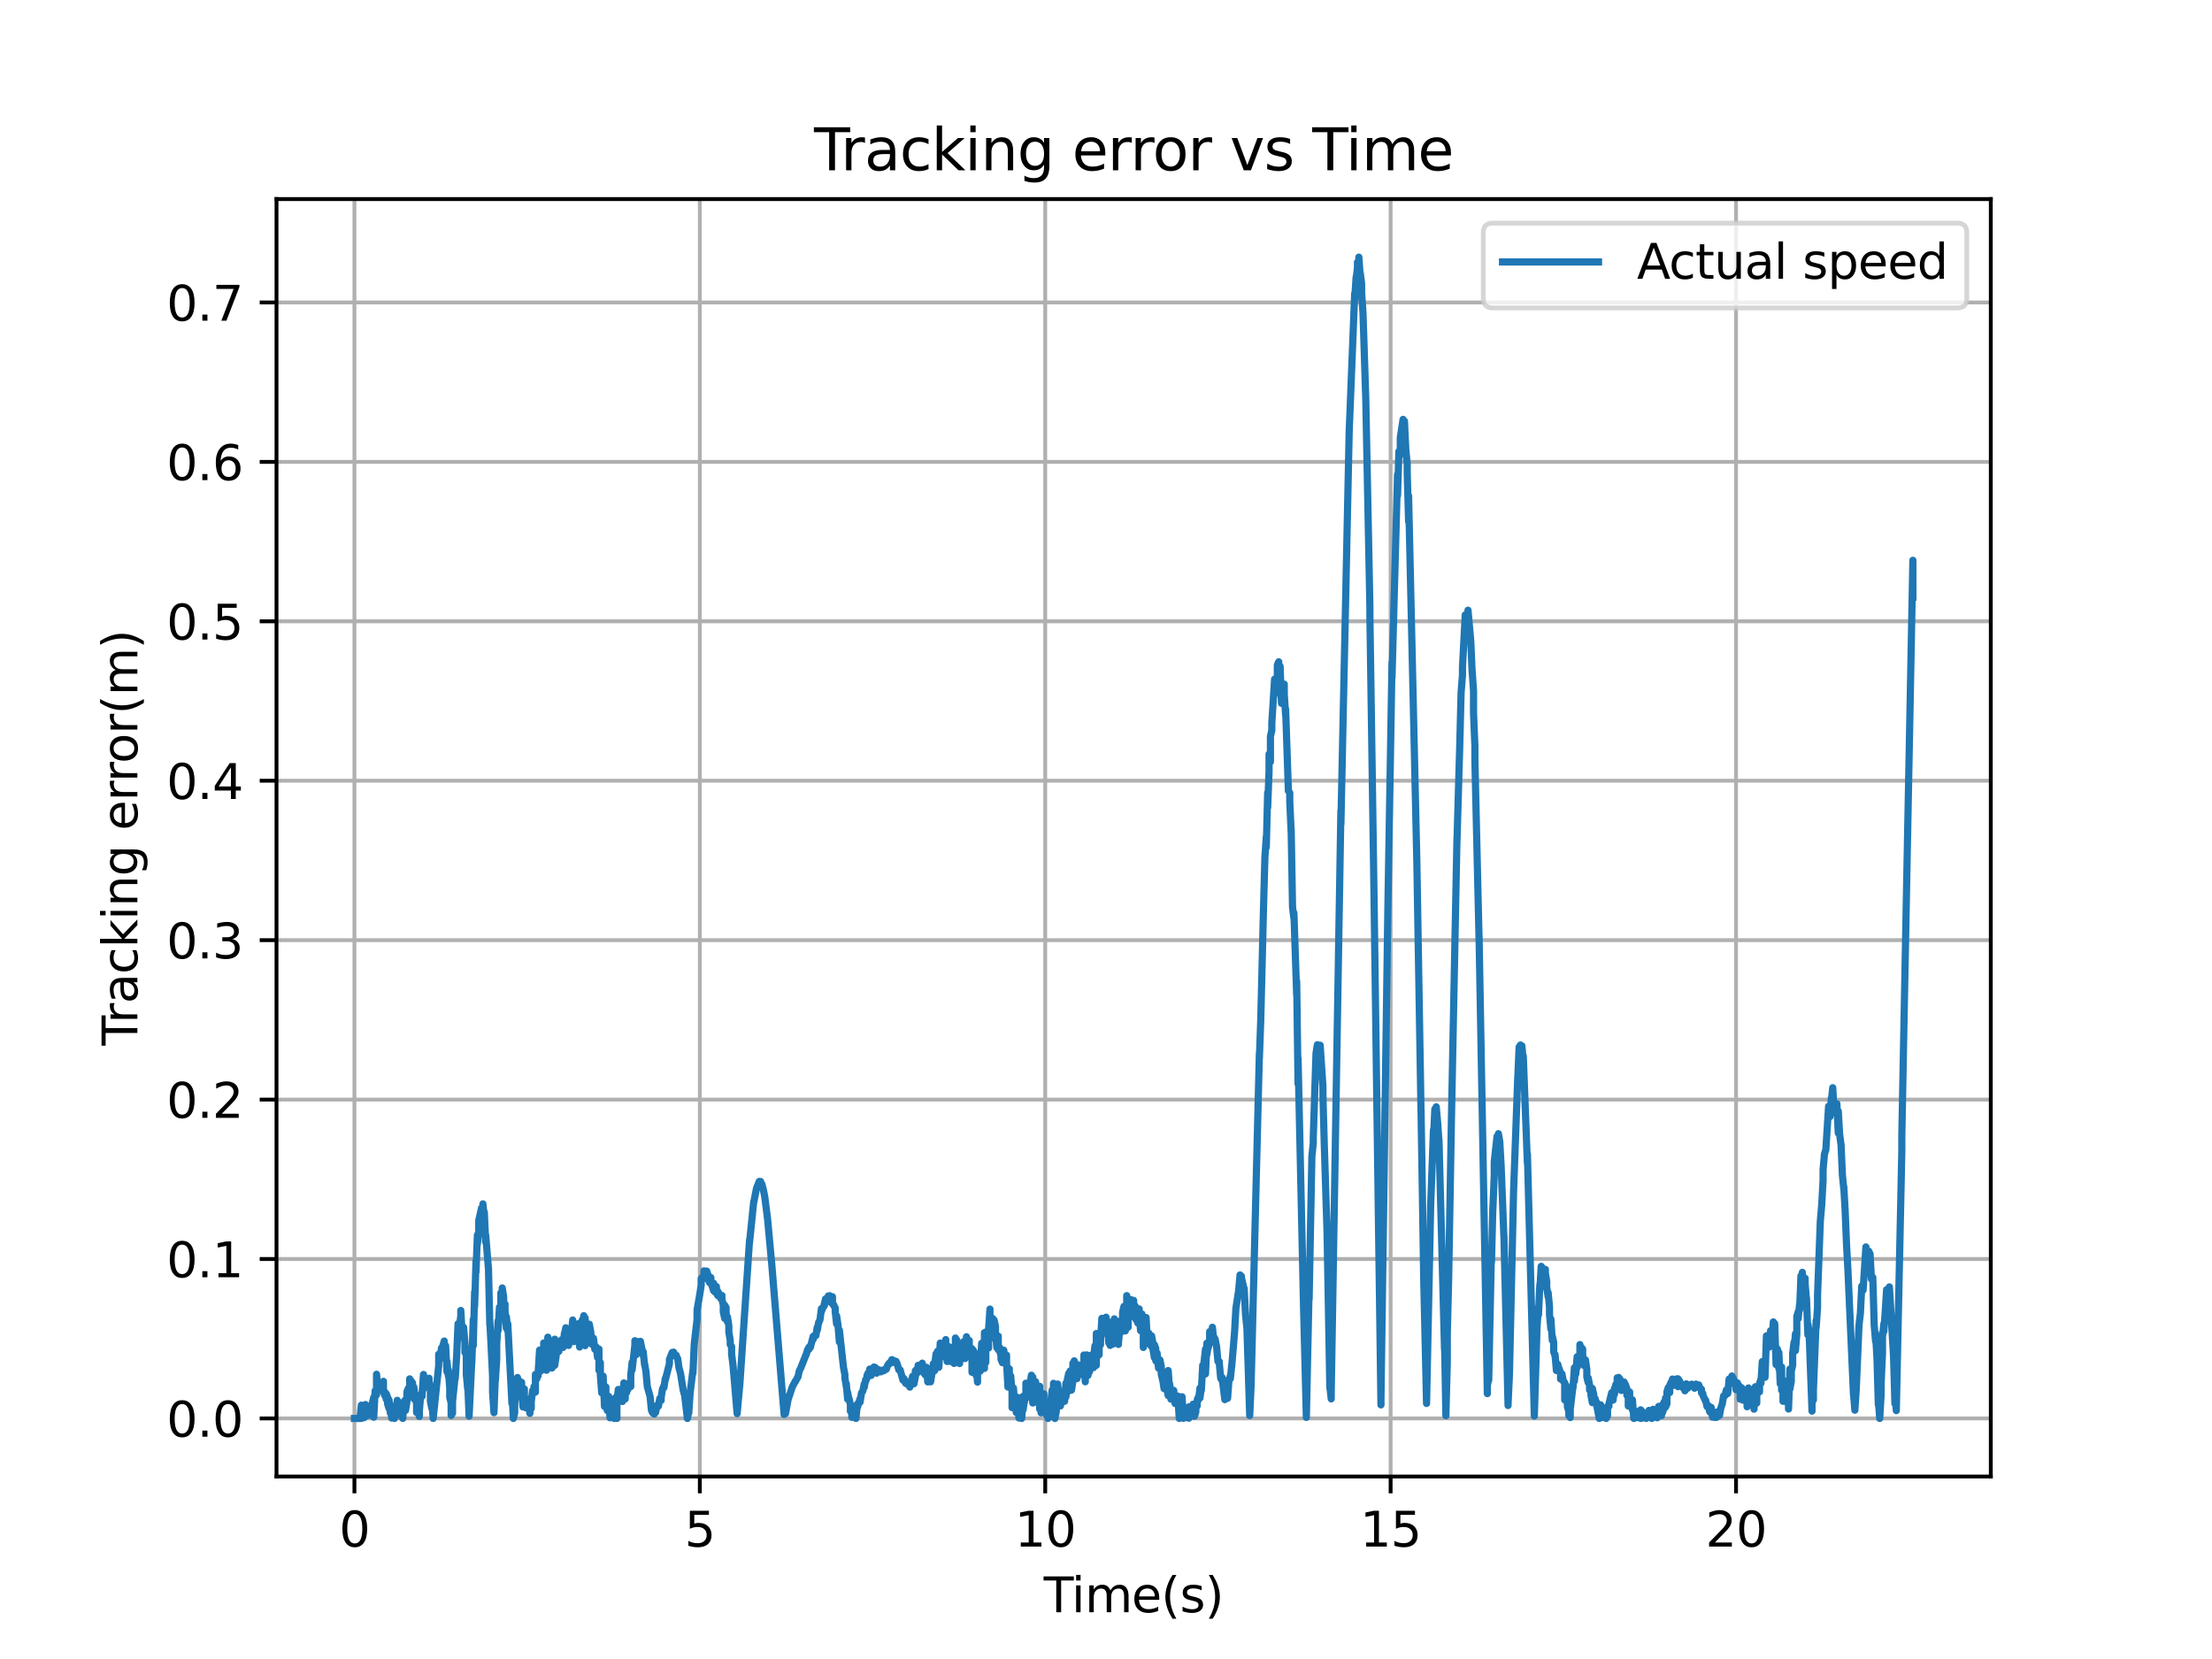 <?xml version="1.0" encoding="utf-8" standalone="no"?>
<!DOCTYPE svg PUBLIC "-//W3C//DTD SVG 1.1//EN"
  "http://www.w3.org/Graphics/SVG/1.1/DTD/svg11.dtd">
<svg xmlns:xlink="http://www.w3.org/1999/xlink" width="460.8pt" height="345.6pt" viewBox="0 0 460.8 345.6" xmlns="http://www.w3.org/2000/svg" version="1.1">
 <defs>
  <style type="text/css">*{stroke-linejoin: round; stroke-linecap: butt}</style>
 </defs>
 <g id="figure_1">
  <g id="patch_1">
   <path d="M 0 345.6 
L 460.8 345.6 
L 460.8 0 
L 0 0 
z
" style="fill: #ffffff"/>
  </g>
  <g id="axes_1">
   <g id="patch_2">
    <path d="M 57.6 307.584 
L 414.72 307.584 
L 414.72 41.472 
L 57.6 41.472 
z
" style="fill: #ffffff"/>
   </g>
   <g id="matplotlib.axis_1">
    <g id="xtick_1">
     <g id="line2d_1">
      <path d="M 73.833 307.584 
L 73.833 41.472 
" clip-path="url(#p593d4873aa)" style="fill: none; stroke: #b0b0b0; stroke-width: 0.8; stroke-linecap: square"/>
     </g>
     <g id="line2d_2">
      <defs>
       <path id="me4025040ef" d="M 0 0 
L 0 3.5 
" style="stroke: #000000; stroke-width: 0.8"/>
      </defs>
      <g>
       <use xlink:href="#me4025040ef" x="73.833" y="307.584" style="stroke: #000000; stroke-width: 0.8"/>
      </g>
     </g>
     <g id="text_1">
      <!-- 0 -->
      <g transform="translate(70.651 322.182) scale(0.1 -0.1)">
       <defs>
        <path id="DejaVuSans-30" d="M 2034 4250 
Q 1547 4250 1301 3770 
Q 1056 3291 1056 2328 
Q 1056 1369 1301 889 
Q 1547 409 2034 409 
Q 2525 409 2770 889 
Q 3016 1369 3016 2328 
Q 3016 3291 2770 3770 
Q 2525 4250 2034 4250 
z
M 2034 4750 
Q 2819 4750 3233 4129 
Q 3647 3509 3647 2328 
Q 3647 1150 3233 529 
Q 2819 -91 2034 -91 
Q 1250 -91 836 529 
Q 422 1150 422 2328 
Q 422 3509 836 4129 
Q 1250 4750 2034 4750 
z
" transform="scale(0.016)"/>
       </defs>
       <use xlink:href="#DejaVuSans-30"/>
      </g>
     </g>
    </g>
    <g id="xtick_2">
     <g id="line2d_3">
      <path d="M 145.786 307.584 
L 145.786 41.472 
" clip-path="url(#p593d4873aa)" style="fill: none; stroke: #b0b0b0; stroke-width: 0.8; stroke-linecap: square"/>
     </g>
     <g id="line2d_4">
      <g>
       <use xlink:href="#me4025040ef" x="145.786" y="307.584" style="stroke: #000000; stroke-width: 0.8"/>
      </g>
     </g>
     <g id="text_2">
      <!-- 5 -->
      <g transform="translate(142.605 322.182) scale(0.1 -0.1)">
       <defs>
        <path id="DejaVuSans-35" d="M 691 4666 
L 3169 4666 
L 3169 4134 
L 1269 4134 
L 1269 2991 
Q 1406 3038 1543 3061 
Q 1681 3084 1819 3084 
Q 2600 3084 3056 2656 
Q 3513 2228 3513 1497 
Q 3513 744 3044 326 
Q 2575 -91 1722 -91 
Q 1428 -91 1123 -41 
Q 819 9 494 109 
L 494 744 
Q 775 591 1075 516 
Q 1375 441 1709 441 
Q 2250 441 2565 725 
Q 2881 1009 2881 1497 
Q 2881 1984 2565 2268 
Q 2250 2553 1709 2553 
Q 1456 2553 1204 2497 
Q 953 2441 691 2322 
L 691 4666 
z
" transform="scale(0.016)"/>
       </defs>
       <use xlink:href="#DejaVuSans-35"/>
      </g>
     </g>
    </g>
    <g id="xtick_3">
     <g id="line2d_5">
      <path d="M 217.74 307.584 
L 217.74 41.472 
" clip-path="url(#p593d4873aa)" style="fill: none; stroke: #b0b0b0; stroke-width: 0.8; stroke-linecap: square"/>
     </g>
     <g id="line2d_6">
      <g>
       <use xlink:href="#me4025040ef" x="217.74" y="307.584" style="stroke: #000000; stroke-width: 0.8"/>
      </g>
     </g>
     <g id="text_3">
      <!-- 10 -->
      <g transform="translate(211.377 322.182) scale(0.1 -0.1)">
       <defs>
        <path id="DejaVuSans-31" d="M 794 531 
L 1825 531 
L 1825 4091 
L 703 3866 
L 703 4441 
L 1819 4666 
L 2450 4666 
L 2450 531 
L 3481 531 
L 3481 0 
L 794 0 
L 794 531 
z
" transform="scale(0.016)"/>
       </defs>
       <use xlink:href="#DejaVuSans-31"/>
       <use xlink:href="#DejaVuSans-30" x="63.623"/>
      </g>
     </g>
    </g>
    <g id="xtick_4">
     <g id="line2d_7">
      <path d="M 289.693 307.584 
L 289.693 41.472 
" clip-path="url(#p593d4873aa)" style="fill: none; stroke: #b0b0b0; stroke-width: 0.8; stroke-linecap: square"/>
     </g>
     <g id="line2d_8">
      <g>
       <use xlink:href="#me4025040ef" x="289.693" y="307.584" style="stroke: #000000; stroke-width: 0.8"/>
      </g>
     </g>
     <g id="text_4">
      <!-- 15 -->
      <g transform="translate(283.331 322.182) scale(0.1 -0.1)">
       <use xlink:href="#DejaVuSans-31"/>
       <use xlink:href="#DejaVuSans-35" x="63.623"/>
      </g>
     </g>
    </g>
    <g id="xtick_5">
     <g id="line2d_9">
      <path d="M 361.647 307.584 
L 361.647 41.472 
" clip-path="url(#p593d4873aa)" style="fill: none; stroke: #b0b0b0; stroke-width: 0.8; stroke-linecap: square"/>
     </g>
     <g id="line2d_10">
      <g>
       <use xlink:href="#me4025040ef" x="361.647" y="307.584" style="stroke: #000000; stroke-width: 0.8"/>
      </g>
     </g>
     <g id="text_5">
      <!-- 20 -->
      <g transform="translate(355.285 322.182) scale(0.1 -0.1)">
       <defs>
        <path id="DejaVuSans-32" d="M 1228 531 
L 3431 531 
L 3431 0 
L 469 0 
L 469 531 
Q 828 903 1448 1529 
Q 2069 2156 2228 2338 
Q 2531 2678 2651 2914 
Q 2772 3150 2772 3378 
Q 2772 3750 2511 3984 
Q 2250 4219 1831 4219 
Q 1534 4219 1204 4116 
Q 875 4013 500 3803 
L 500 4441 
Q 881 4594 1212 4672 
Q 1544 4750 1819 4750 
Q 2544 4750 2975 4387 
Q 3406 4025 3406 3419 
Q 3406 3131 3298 2873 
Q 3191 2616 2906 2266 
Q 2828 2175 2409 1742 
Q 1991 1309 1228 531 
z
" transform="scale(0.016)"/>
       </defs>
       <use xlink:href="#DejaVuSans-32"/>
       <use xlink:href="#DejaVuSans-30" x="63.623"/>
      </g>
     </g>
    </g>
    <g id="text_6">
     <!-- Time(s) -->
     <g transform="translate(217.42 335.861) scale(0.1 -0.1)">
      <defs>
       <path id="DejaVuSans-54" d="M -19 4666 
L 3928 4666 
L 3928 4134 
L 2272 4134 
L 2272 0 
L 1638 0 
L 1638 4134 
L -19 4134 
L -19 4666 
z
" transform="scale(0.016)"/>
       <path id="DejaVuSans-69" d="M 603 3500 
L 1178 3500 
L 1178 0 
L 603 0 
L 603 3500 
z
M 603 4863 
L 1178 4863 
L 1178 4134 
L 603 4134 
L 603 4863 
z
" transform="scale(0.016)"/>
       <path id="DejaVuSans-6d" d="M 3328 2828 
Q 3544 3216 3844 3400 
Q 4144 3584 4550 3584 
Q 5097 3584 5394 3201 
Q 5691 2819 5691 2113 
L 5691 0 
L 5113 0 
L 5113 2094 
Q 5113 2597 4934 2840 
Q 4756 3084 4391 3084 
Q 3944 3084 3684 2787 
Q 3425 2491 3425 1978 
L 3425 0 
L 2847 0 
L 2847 2094 
Q 2847 2600 2669 2842 
Q 2491 3084 2119 3084 
Q 1678 3084 1418 2786 
Q 1159 2488 1159 1978 
L 1159 0 
L 581 0 
L 581 3500 
L 1159 3500 
L 1159 2956 
Q 1356 3278 1631 3431 
Q 1906 3584 2284 3584 
Q 2666 3584 2933 3390 
Q 3200 3197 3328 2828 
z
" transform="scale(0.016)"/>
       <path id="DejaVuSans-65" d="M 3597 1894 
L 3597 1613 
L 953 1613 
Q 991 1019 1311 708 
Q 1631 397 2203 397 
Q 2534 397 2845 478 
Q 3156 559 3463 722 
L 3463 178 
Q 3153 47 2828 -22 
Q 2503 -91 2169 -91 
Q 1331 -91 842 396 
Q 353 884 353 1716 
Q 353 2575 817 3079 
Q 1281 3584 2069 3584 
Q 2775 3584 3186 3129 
Q 3597 2675 3597 1894 
z
M 3022 2063 
Q 3016 2534 2758 2815 
Q 2500 3097 2075 3097 
Q 1594 3097 1305 2825 
Q 1016 2553 972 2059 
L 3022 2063 
z
" transform="scale(0.016)"/>
       <path id="DejaVuSans-28" d="M 1984 4856 
Q 1566 4138 1362 3434 
Q 1159 2731 1159 2009 
Q 1159 1288 1364 580 
Q 1569 -128 1984 -844 
L 1484 -844 
Q 1016 -109 783 600 
Q 550 1309 550 2009 
Q 550 2706 781 3412 
Q 1013 4119 1484 4856 
L 1984 4856 
z
" transform="scale(0.016)"/>
       <path id="DejaVuSans-73" d="M 2834 3397 
L 2834 2853 
Q 2591 2978 2328 3040 
Q 2066 3103 1784 3103 
Q 1356 3103 1142 2972 
Q 928 2841 928 2578 
Q 928 2378 1081 2264 
Q 1234 2150 1697 2047 
L 1894 2003 
Q 2506 1872 2764 1633 
Q 3022 1394 3022 966 
Q 3022 478 2636 193 
Q 2250 -91 1575 -91 
Q 1294 -91 989 -36 
Q 684 19 347 128 
L 347 722 
Q 666 556 975 473 
Q 1284 391 1588 391 
Q 1994 391 2212 530 
Q 2431 669 2431 922 
Q 2431 1156 2273 1281 
Q 2116 1406 1581 1522 
L 1381 1569 
Q 847 1681 609 1914 
Q 372 2147 372 2553 
Q 372 3047 722 3315 
Q 1072 3584 1716 3584 
Q 2034 3584 2315 3537 
Q 2597 3491 2834 3397 
z
" transform="scale(0.016)"/>
       <path id="DejaVuSans-29" d="M 513 4856 
L 1013 4856 
Q 1481 4119 1714 3412 
Q 1947 2706 1947 2009 
Q 1947 1309 1714 600 
Q 1481 -109 1013 -844 
L 513 -844 
Q 928 -128 1133 580 
Q 1338 1288 1338 2009 
Q 1338 2731 1133 3434 
Q 928 4138 513 4856 
z
" transform="scale(0.016)"/>
      </defs>
      <use xlink:href="#DejaVuSans-54"/>
      <use xlink:href="#DejaVuSans-69" x="57.959"/>
      <use xlink:href="#DejaVuSans-6d" x="85.742"/>
      <use xlink:href="#DejaVuSans-65" x="183.154"/>
      <use xlink:href="#DejaVuSans-28" x="244.678"/>
      <use xlink:href="#DejaVuSans-73" x="283.691"/>
      <use xlink:href="#DejaVuSans-29" x="335.791"/>
     </g>
    </g>
   </g>
   <g id="matplotlib.axis_2">
    <g id="ytick_1">
     <g id="line2d_11">
      <path d="M 57.6 295.488 
L 414.72 295.488 
" clip-path="url(#p593d4873aa)" style="fill: none; stroke: #b0b0b0; stroke-width: 0.8; stroke-linecap: square"/>
     </g>
     <g id="line2d_12">
      <defs>
       <path id="m53ddbf4780" d="M 0 0 
L -3.5 0 
" style="stroke: #000000; stroke-width: 0.8"/>
      </defs>
      <g>
       <use xlink:href="#m53ddbf4780" x="57.6" y="295.488" style="stroke: #000000; stroke-width: 0.8"/>
      </g>
     </g>
     <g id="text_7">
      <!-- 0.0 -->
      <g transform="translate(34.697 299.287) scale(0.1 -0.1)">
       <defs>
        <path id="DejaVuSans-2e" d="M 684 794 
L 1344 794 
L 1344 0 
L 684 0 
L 684 794 
z
" transform="scale(0.016)"/>
       </defs>
       <use xlink:href="#DejaVuSans-30"/>
       <use xlink:href="#DejaVuSans-2e" x="63.623"/>
       <use xlink:href="#DejaVuSans-30" x="95.41"/>
      </g>
     </g>
    </g>
    <g id="ytick_2">
     <g id="line2d_13">
      <path d="M 57.6 262.276 
L 414.72 262.276 
" clip-path="url(#p593d4873aa)" style="fill: none; stroke: #b0b0b0; stroke-width: 0.8; stroke-linecap: square"/>
     </g>
     <g id="line2d_14">
      <g>
       <use xlink:href="#m53ddbf4780" x="57.6" y="262.276" style="stroke: #000000; stroke-width: 0.8"/>
      </g>
     </g>
     <g id="text_8">
      <!-- 0.1 -->
      <g transform="translate(34.697 266.076) scale(0.1 -0.1)">
       <use xlink:href="#DejaVuSans-30"/>
       <use xlink:href="#DejaVuSans-2e" x="63.623"/>
       <use xlink:href="#DejaVuSans-31" x="95.41"/>
      </g>
     </g>
    </g>
    <g id="ytick_3">
     <g id="line2d_15">
      <path d="M 57.6 229.065 
L 414.72 229.065 
" clip-path="url(#p593d4873aa)" style="fill: none; stroke: #b0b0b0; stroke-width: 0.8; stroke-linecap: square"/>
     </g>
     <g id="line2d_16">
      <g>
       <use xlink:href="#m53ddbf4780" x="57.6" y="229.065" style="stroke: #000000; stroke-width: 0.8"/>
      </g>
     </g>
     <g id="text_9">
      <!-- 0.2 -->
      <g transform="translate(34.697 232.864) scale(0.1 -0.1)">
       <use xlink:href="#DejaVuSans-30"/>
       <use xlink:href="#DejaVuSans-2e" x="63.623"/>
       <use xlink:href="#DejaVuSans-32" x="95.41"/>
      </g>
     </g>
    </g>
    <g id="ytick_4">
     <g id="line2d_17">
      <path d="M 57.6 195.853 
L 414.72 195.853 
" clip-path="url(#p593d4873aa)" style="fill: none; stroke: #b0b0b0; stroke-width: 0.8; stroke-linecap: square"/>
     </g>
     <g id="line2d_18">
      <g>
       <use xlink:href="#m53ddbf4780" x="57.6" y="195.853" style="stroke: #000000; stroke-width: 0.8"/>
      </g>
     </g>
     <g id="text_10">
      <!-- 0.3 -->
      <g transform="translate(34.697 199.652) scale(0.1 -0.1)">
       <defs>
        <path id="DejaVuSans-33" d="M 2597 2516 
Q 3050 2419 3304 2112 
Q 3559 1806 3559 1356 
Q 3559 666 3084 287 
Q 2609 -91 1734 -91 
Q 1441 -91 1130 -33 
Q 819 25 488 141 
L 488 750 
Q 750 597 1062 519 
Q 1375 441 1716 441 
Q 2309 441 2620 675 
Q 2931 909 2931 1356 
Q 2931 1769 2642 2001 
Q 2353 2234 1838 2234 
L 1294 2234 
L 1294 2753 
L 1863 2753 
Q 2328 2753 2575 2939 
Q 2822 3125 2822 3475 
Q 2822 3834 2567 4026 
Q 2313 4219 1838 4219 
Q 1578 4219 1281 4162 
Q 984 4106 628 3988 
L 628 4550 
Q 988 4650 1302 4700 
Q 1616 4750 1894 4750 
Q 2613 4750 3031 4423 
Q 3450 4097 3450 3541 
Q 3450 3153 3228 2886 
Q 3006 2619 2597 2516 
z
" transform="scale(0.016)"/>
       </defs>
       <use xlink:href="#DejaVuSans-30"/>
       <use xlink:href="#DejaVuSans-2e" x="63.623"/>
       <use xlink:href="#DejaVuSans-33" x="95.41"/>
      </g>
     </g>
    </g>
    <g id="ytick_5">
     <g id="line2d_19">
      <path d="M 57.6 162.641 
L 414.72 162.641 
" clip-path="url(#p593d4873aa)" style="fill: none; stroke: #b0b0b0; stroke-width: 0.8; stroke-linecap: square"/>
     </g>
     <g id="line2d_20">
      <g>
       <use xlink:href="#m53ddbf4780" x="57.6" y="162.641" style="stroke: #000000; stroke-width: 0.8"/>
      </g>
     </g>
     <g id="text_11">
      <!-- 0.4 -->
      <g transform="translate(34.697 166.44) scale(0.1 -0.1)">
       <defs>
        <path id="DejaVuSans-34" d="M 2419 4116 
L 825 1625 
L 2419 1625 
L 2419 4116 
z
M 2253 4666 
L 3047 4666 
L 3047 1625 
L 3713 1625 
L 3713 1100 
L 3047 1100 
L 3047 0 
L 2419 0 
L 2419 1100 
L 313 1100 
L 313 1709 
L 2253 4666 
z
" transform="scale(0.016)"/>
       </defs>
       <use xlink:href="#DejaVuSans-30"/>
       <use xlink:href="#DejaVuSans-2e" x="63.623"/>
       <use xlink:href="#DejaVuSans-34" x="95.41"/>
      </g>
     </g>
    </g>
    <g id="ytick_6">
     <g id="line2d_21">
      <path d="M 57.6 129.43 
L 414.72 129.43 
" clip-path="url(#p593d4873aa)" style="fill: none; stroke: #b0b0b0; stroke-width: 0.8; stroke-linecap: square"/>
     </g>
     <g id="line2d_22">
      <g>
       <use xlink:href="#m53ddbf4780" x="57.6" y="129.43" style="stroke: #000000; stroke-width: 0.8"/>
      </g>
     </g>
     <g id="text_12">
      <!-- 0.5 -->
      <g transform="translate(34.697 133.229) scale(0.1 -0.1)">
       <use xlink:href="#DejaVuSans-30"/>
       <use xlink:href="#DejaVuSans-2e" x="63.623"/>
       <use xlink:href="#DejaVuSans-35" x="95.41"/>
      </g>
     </g>
    </g>
    <g id="ytick_7">
     <g id="line2d_23">
      <path d="M 57.6 96.218 
L 414.72 96.218 
" clip-path="url(#p593d4873aa)" style="fill: none; stroke: #b0b0b0; stroke-width: 0.8; stroke-linecap: square"/>
     </g>
     <g id="line2d_24">
      <g>
       <use xlink:href="#m53ddbf4780" x="57.6" y="96.218" style="stroke: #000000; stroke-width: 0.8"/>
      </g>
     </g>
     <g id="text_13">
      <!-- 0.6 -->
      <g transform="translate(34.697 100.017) scale(0.1 -0.1)">
       <defs>
        <path id="DejaVuSans-36" d="M 2113 2584 
Q 1688 2584 1439 2293 
Q 1191 2003 1191 1497 
Q 1191 994 1439 701 
Q 1688 409 2113 409 
Q 2538 409 2786 701 
Q 3034 994 3034 1497 
Q 3034 2003 2786 2293 
Q 2538 2584 2113 2584 
z
M 3366 4563 
L 3366 3988 
Q 3128 4100 2886 4159 
Q 2644 4219 2406 4219 
Q 1781 4219 1451 3797 
Q 1122 3375 1075 2522 
Q 1259 2794 1537 2939 
Q 1816 3084 2150 3084 
Q 2853 3084 3261 2657 
Q 3669 2231 3669 1497 
Q 3669 778 3244 343 
Q 2819 -91 2113 -91 
Q 1303 -91 875 529 
Q 447 1150 447 2328 
Q 447 3434 972 4092 
Q 1497 4750 2381 4750 
Q 2619 4750 2861 4703 
Q 3103 4656 3366 4563 
z
" transform="scale(0.016)"/>
       </defs>
       <use xlink:href="#DejaVuSans-30"/>
       <use xlink:href="#DejaVuSans-2e" x="63.623"/>
       <use xlink:href="#DejaVuSans-36" x="95.41"/>
      </g>
     </g>
    </g>
    <g id="ytick_8">
     <g id="line2d_25">
      <path d="M 57.6 63.006 
L 414.72 63.006 
" clip-path="url(#p593d4873aa)" style="fill: none; stroke: #b0b0b0; stroke-width: 0.8; stroke-linecap: square"/>
     </g>
     <g id="line2d_26">
      <g>
       <use xlink:href="#m53ddbf4780" x="57.6" y="63.006" style="stroke: #000000; stroke-width: 0.8"/>
      </g>
     </g>
     <g id="text_14">
      <!-- 0.7 -->
      <g transform="translate(34.697 66.805) scale(0.1 -0.1)">
       <defs>
        <path id="DejaVuSans-37" d="M 525 4666 
L 3525 4666 
L 3525 4397 
L 1831 0 
L 1172 0 
L 2766 4134 
L 525 4134 
L 525 4666 
z
" transform="scale(0.016)"/>
       </defs>
       <use xlink:href="#DejaVuSans-30"/>
       <use xlink:href="#DejaVuSans-2e" x="63.623"/>
       <use xlink:href="#DejaVuSans-37" x="95.41"/>
      </g>
     </g>
    </g>
    <g id="text_15">
     <!-- Tracking error(m) -->
     <g transform="translate(28.617 217.804) rotate(-90) scale(0.1 -0.1)">
      <defs>
       <path id="DejaVuSans-72" d="M 2631 2963 
Q 2534 3019 2420 3045 
Q 2306 3072 2169 3072 
Q 1681 3072 1420 2755 
Q 1159 2438 1159 1844 
L 1159 0 
L 581 0 
L 581 3500 
L 1159 3500 
L 1159 2956 
Q 1341 3275 1631 3429 
Q 1922 3584 2338 3584 
Q 2397 3584 2469 3576 
Q 2541 3569 2628 3553 
L 2631 2963 
z
" transform="scale(0.016)"/>
       <path id="DejaVuSans-61" d="M 2194 1759 
Q 1497 1759 1228 1600 
Q 959 1441 959 1056 
Q 959 750 1161 570 
Q 1363 391 1709 391 
Q 2188 391 2477 730 
Q 2766 1069 2766 1631 
L 2766 1759 
L 2194 1759 
z
M 3341 1997 
L 3341 0 
L 2766 0 
L 2766 531 
Q 2569 213 2275 61 
Q 1981 -91 1556 -91 
Q 1019 -91 701 211 
Q 384 513 384 1019 
Q 384 1609 779 1909 
Q 1175 2209 1959 2209 
L 2766 2209 
L 2766 2266 
Q 2766 2663 2505 2880 
Q 2244 3097 1772 3097 
Q 1472 3097 1187 3025 
Q 903 2953 641 2809 
L 641 3341 
Q 956 3463 1253 3523 
Q 1550 3584 1831 3584 
Q 2591 3584 2966 3190 
Q 3341 2797 3341 1997 
z
" transform="scale(0.016)"/>
       <path id="DejaVuSans-63" d="M 3122 3366 
L 3122 2828 
Q 2878 2963 2633 3030 
Q 2388 3097 2138 3097 
Q 1578 3097 1268 2742 
Q 959 2388 959 1747 
Q 959 1106 1268 751 
Q 1578 397 2138 397 
Q 2388 397 2633 464 
Q 2878 531 3122 666 
L 3122 134 
Q 2881 22 2623 -34 
Q 2366 -91 2075 -91 
Q 1284 -91 818 406 
Q 353 903 353 1747 
Q 353 2603 823 3093 
Q 1294 3584 2113 3584 
Q 2378 3584 2631 3529 
Q 2884 3475 3122 3366 
z
" transform="scale(0.016)"/>
       <path id="DejaVuSans-6b" d="M 581 4863 
L 1159 4863 
L 1159 1991 
L 2875 3500 
L 3609 3500 
L 1753 1863 
L 3688 0 
L 2938 0 
L 1159 1709 
L 1159 0 
L 581 0 
L 581 4863 
z
" transform="scale(0.016)"/>
       <path id="DejaVuSans-6e" d="M 3513 2113 
L 3513 0 
L 2938 0 
L 2938 2094 
Q 2938 2591 2744 2837 
Q 2550 3084 2163 3084 
Q 1697 3084 1428 2787 
Q 1159 2491 1159 1978 
L 1159 0 
L 581 0 
L 581 3500 
L 1159 3500 
L 1159 2956 
Q 1366 3272 1645 3428 
Q 1925 3584 2291 3584 
Q 2894 3584 3203 3211 
Q 3513 2838 3513 2113 
z
" transform="scale(0.016)"/>
       <path id="DejaVuSans-67" d="M 2906 1791 
Q 2906 2416 2648 2759 
Q 2391 3103 1925 3103 
Q 1463 3103 1205 2759 
Q 947 2416 947 1791 
Q 947 1169 1205 825 
Q 1463 481 1925 481 
Q 2391 481 2648 825 
Q 2906 1169 2906 1791 
z
M 3481 434 
Q 3481 -459 3084 -895 
Q 2688 -1331 1869 -1331 
Q 1566 -1331 1297 -1286 
Q 1028 -1241 775 -1147 
L 775 -588 
Q 1028 -725 1275 -790 
Q 1522 -856 1778 -856 
Q 2344 -856 2625 -561 
Q 2906 -266 2906 331 
L 2906 616 
Q 2728 306 2450 153 
Q 2172 0 1784 0 
Q 1141 0 747 490 
Q 353 981 353 1791 
Q 353 2603 747 3093 
Q 1141 3584 1784 3584 
Q 2172 3584 2450 3431 
Q 2728 3278 2906 2969 
L 2906 3500 
L 3481 3500 
L 3481 434 
z
" transform="scale(0.016)"/>
       <path id="DejaVuSans-20" transform="scale(0.016)"/>
       <path id="DejaVuSans-6f" d="M 1959 3097 
Q 1497 3097 1228 2736 
Q 959 2375 959 1747 
Q 959 1119 1226 758 
Q 1494 397 1959 397 
Q 2419 397 2687 759 
Q 2956 1122 2956 1747 
Q 2956 2369 2687 2733 
Q 2419 3097 1959 3097 
z
M 1959 3584 
Q 2709 3584 3137 3096 
Q 3566 2609 3566 1747 
Q 3566 888 3137 398 
Q 2709 -91 1959 -91 
Q 1206 -91 779 398 
Q 353 888 353 1747 
Q 353 2609 779 3096 
Q 1206 3584 1959 3584 
z
" transform="scale(0.016)"/>
      </defs>
      <use xlink:href="#DejaVuSans-54"/>
      <use xlink:href="#DejaVuSans-72" x="46.334"/>
      <use xlink:href="#DejaVuSans-61" x="87.447"/>
      <use xlink:href="#DejaVuSans-63" x="148.727"/>
      <use xlink:href="#DejaVuSans-6b" x="203.707"/>
      <use xlink:href="#DejaVuSans-69" x="261.617"/>
      <use xlink:href="#DejaVuSans-6e" x="289.4"/>
      <use xlink:href="#DejaVuSans-67" x="352.779"/>
      <use xlink:href="#DejaVuSans-20" x="416.256"/>
      <use xlink:href="#DejaVuSans-65" x="448.043"/>
      <use xlink:href="#DejaVuSans-72" x="509.566"/>
      <use xlink:href="#DejaVuSans-72" x="548.93"/>
      <use xlink:href="#DejaVuSans-6f" x="587.793"/>
      <use xlink:href="#DejaVuSans-72" x="648.975"/>
      <use xlink:href="#DejaVuSans-28" x="690.088"/>
      <use xlink:href="#DejaVuSans-6d" x="729.102"/>
      <use xlink:href="#DejaVuSans-29" x="826.514"/>
     </g>
    </g>
   </g>
   <g id="line2d_27">
    <path d="M 73.833 295.488 
L 74.984 295.488 
L 74.984 295.488 
L 75.272 292.721 
L 75.272 295.488 
L 75.56 294.784 
L 75.56 294.997 
L 75.847 295.334 
L 75.847 294.868 
L 76.135 294.879 
L 76.135 292.587 
L 76.423 294.934 
L 76.423 294.504 
L 76.711 294.656 
L 76.711 294.49 
L 76.999 294.554 
L 76.999 294.533 
L 77.286 294.038 
L 77.286 293.321 
L 77.574 294.999 
L 77.574 292.241 
L 77.862 291.087 
L 77.862 295.221 
L 78.15 289.715 
L 78.15 290.31 
L 78.438 290.571 
L 78.438 286.281 
L 78.726 289.477 
L 79.013 288.446 
L 79.301 289.447 
L 79.301 288.706 
L 79.589 288.2 
L 79.589 289.249 
L 79.877 287.755 
L 79.877 289.902 
L 80.165 290.739 
L 80.165 289.989 
L 80.452 291.469 
L 80.452 290.328 
L 80.74 291.049 
L 80.74 292.453 
L 81.028 293.386 
L 81.028 291.584 
L 81.316 294.369 
L 81.316 293.298 
L 81.604 295.411 
L 81.892 294.734 
L 81.892 292.985 
L 82.179 295.488 
L 82.179 295.488 
L 82.467 293.138 
L 82.467 293.775 
L 82.755 291.714 
L 82.755 291.967 
L 83.043 294.348 
L 83.043 293.449 
L 83.331 294.253 
L 83.331 293.925 
L 83.618 294.424 
L 83.618 295.02 
L 83.906 295.488 
L 83.906 295.172 
L 84.194 291.921 
L 84.194 293.573 
L 84.482 291.566 
L 84.482 293.812 
L 84.77 292.001 
L 84.77 289.936 
L 85.057 289.221 
L 85.057 290.981 
L 85.345 289.475 
L 85.345 287.241 
L 85.633 288.728 
L 85.633 287.647 
L 85.921 290.264 
L 85.921 288.043 
L 86.209 291.38 
L 86.209 288.962 
L 86.497 291.298 
L 86.497 290.543 
L 86.784 292.492 
L 86.784 294.258 
L 87.072 293.644 
L 87.072 293.838 
L 87.36 295.078 
L 87.36 293.892 
L 87.648 290.57 
L 87.936 290.874 
L 87.936 290.333 
L 88.223 286.324 
L 88.223 289.34 
L 88.511 287.103 
L 88.511 288.445 
L 88.799 287.171 
L 89.087 287.627 
L 89.087 288.375 
L 89.375 287.11 
L 89.375 287.637 
L 89.663 289.314 
L 89.663 291.936 
L 89.95 293.372 
L 89.95 291.843 
L 90.238 295.488 
L 90.238 295.488 
L 91.389 284.474 
L 91.389 282.114 
L 91.677 282.627 
L 91.677 283.109 
L 91.965 280.819 
L 91.965 282.127 
L 92.253 280.907 
L 92.253 280.387 
L 92.541 279.362 
L 92.541 280.263 
L 92.828 282.576 
L 92.828 280.333 
L 93.116 285.762 
L 93.116 283.622 
L 93.404 286.64 
L 93.404 285.419 
L 93.692 289.212 
L 93.692 291.111 
L 93.98 292.264 
L 93.98 294.879 
L 94.268 294.404 
L 94.268 291.967 
L 94.843 286.485 
L 94.843 287.104 
L 95.131 282.394 
L 95.419 275.763 
L 95.419 278.822 
L 95.707 277.539 
L 95.707 276.266 
L 95.994 274.141 
L 95.994 272.997 
L 96.282 277.998 
L 96.282 277.759 
L 96.57 277.46 
L 96.57 276.496 
L 96.858 279.824 
L 96.858 281.776 
L 97.146 280.794 
L 97.146 286.363 
L 97.434 289.4 
L 97.434 288.196 
L 97.721 295.018 
L 98.297 283.236 
L 98.297 283.785 
L 98.585 274.856 
L 98.585 280.357 
L 98.873 269.158 
L 98.873 272.148 
L 99.16 262.693 
L 99.16 264.976 
L 99.448 257.3 
L 99.448 259.158 
L 99.736 256.29 
L 99.736 254.234 
L 100.312 251.659 
L 100.312 252.459 
L 100.599 251.876 
L 100.599 250.785 
L 100.887 253.769 
L 100.887 252.487 
L 101.175 258.728 
L 101.175 257.262 
L 101.751 264.273 
L 101.751 264.037 
L 102.039 276.029 
L 102.039 275.219 
L 102.326 280.812 
L 102.614 286.736 
L 102.614 290.07 
L 102.902 294.293 
L 103.19 286.58 
L 103.19 287.614 
L 103.478 283.133 
L 103.478 279.964 
L 103.765 275.154 
L 103.765 277.172 
L 104.053 272.304 
L 104.053 273.291 
L 104.341 272.649 
L 104.341 269.313 
L 104.629 269.453 
L 104.629 268.303 
L 104.917 270.195 
L 104.917 271.372 
L 105.204 271.656 
L 105.204 272.969 
L 105.492 276.711 
L 105.492 274.303 
L 105.78 277.255 
L 105.78 275.804 
L 106.644 292.401 
L 106.644 289.45 
L 106.931 295.488 
L 106.931 295.488 
L 107.219 294.364 
L 107.219 292.375 
L 107.507 289.48 
L 107.507 290.843 
L 107.795 286.957 
L 107.795 289.863 
L 108.083 289.472 
L 108.083 287.573 
L 108.37 289.129 
L 108.658 287.959 
L 108.658 289.64 
L 108.946 293.099 
L 108.946 291.756 
L 109.234 289.338 
L 109.234 292.24 
L 109.522 292.344 
L 109.522 293.262 
L 109.81 291.485 
L 109.81 292.734 
L 110.097 292.669 
L 110.097 292.31 
L 110.385 294.437 
L 110.385 292.452 
L 110.673 293.413 
L 110.673 291.958 
L 110.961 289.655 
L 110.961 289.657 
L 111.249 290.066 
L 111.249 288.852 
L 111.536 290.006 
L 111.536 286.318 
L 111.824 287.246 
L 111.824 286.796 
L 112.112 286.612 
L 112.112 285.84 
L 112.4 281.248 
L 112.4 284.082 
L 112.688 283.773 
L 112.688 285.581 
L 112.975 283.93 
L 112.975 285.206 
L 113.263 282.7 
L 113.263 279.762 
L 113.551 284.699 
L 113.551 281.554 
L 113.839 283.71 
L 113.839 285.457 
L 114.127 278.553 
L 114.127 282.943 
L 114.415 284.953 
L 114.415 284.381 
L 114.702 282.609 
L 114.702 281.28 
L 114.99 283.369 
L 114.99 284.983 
L 115.278 282.462 
L 115.278 283.604 
L 115.566 278.974 
L 115.566 284.421 
L 115.854 282.542 
L 115.854 279.994 
L 116.141 279.503 
L 116.141 281.318 
L 116.429 281.508 
L 116.429 280.54 
L 116.717 280.625 
L 116.717 280.316 
L 117.005 279.087 
L 117.005 279.83 
L 117.293 280.039 
L 117.293 280.701 
L 117.581 277.721 
L 117.581 278.003 
L 117.868 276.595 
L 117.868 278.75 
L 118.156 278.244 
L 118.156 277.299 
L 118.444 278.807 
L 118.444 280.282 
L 118.732 279.362 
L 118.732 277.445 
L 119.02 278.621 
L 119.02 278.097 
L 119.307 274.985 
L 119.307 277.949 
L 119.595 276.149 
L 119.595 279.473 
L 119.883 277.162 
L 119.883 278.879 
L 120.171 278.722 
L 120.171 277.852 
L 120.459 278.447 
L 120.459 275.759 
L 120.746 280.614 
L 120.746 278.047 
L 121.034 275.707 
L 121.322 274.939 
L 121.322 276.824 
L 121.61 274.084 
L 121.61 274.094 
L 121.898 280.327 
L 121.898 274.576 
L 122.186 279.237 
L 122.186 276.9 
L 122.473 277.882 
L 122.473 277.148 
L 122.761 278.474 
L 122.761 275.856 
L 123.049 277.386 
L 123.337 280.069 
L 123.625 279.994 
L 123.625 278.774 
L 123.912 281.078 
L 124.2 281.24 
L 124.2 280.604 
L 124.488 282.807 
L 124.488 281.161 
L 124.776 281.029 
L 124.776 285.473 
L 125.064 283.867 
L 125.064 286.475 
L 125.351 290.171 
L 125.351 288.395 
L 125.639 290.112 
L 125.639 286.668 
L 125.927 292.992 
L 125.927 292.331 
L 126.215 288.927 
L 126.215 293.171 
L 126.503 293.563 
L 126.503 293.826 
L 126.791 290.883 
L 127.078 295.349 
L 127.366 292.013 
L 127.942 295.488 
L 127.942 291.76 
L 128.23 291.166 
L 128.23 292.03 
L 128.517 295.488 
L 128.517 291.842 
L 128.805 289.443 
L 128.805 290.452 
L 129.093 291.135 
L 129.093 291.928 
L 129.381 291.126 
L 129.381 291.285 
L 129.669 291.956 
L 129.669 291.704 
L 129.957 288.085 
L 129.957 290.442 
L 130.244 291.421 
L 130.244 289.904 
L 130.532 290.087 
L 130.532 289.41 
L 130.82 289.145 
L 130.82 289.448 
L 131.108 288.061 
L 131.108 288.376 
L 131.396 288.846 
L 131.396 286.522 
L 131.683 283.783 
L 131.683 285.369 
L 132.259 280.186 
L 132.259 279.291 
L 132.547 282.187 
L 132.547 281.288 
L 132.835 279.468 
L 133.122 280.322 
L 133.122 280.144 
L 133.41 279.73 
L 133.41 279.424 
L 133.986 282.385 
L 133.986 281.573 
L 134.274 284.307 
L 134.274 284.049 
L 134.562 285.741 
L 134.849 288.861 
L 135.425 290.933 
L 135.713 293.835 
L 136.001 294.372 
L 136.001 294.292 
L 136.288 294.578 
L 136.288 294.432 
L 136.576 294.084 
L 136.576 294.23 
L 136.864 292.77 
L 137.152 292.605 
L 137.152 292.944 
L 137.44 291.345 
L 137.728 291.732 
L 137.728 291.157 
L 138.015 289.31 
L 138.015 289.448 
L 138.303 288.675 
L 138.303 289.077 
L 138.591 287.159 
L 138.591 287.462 
L 139.454 284.09 
L 139.454 283.195 
L 140.03 281.744 
L 140.03 282.014 
L 140.318 281.679 
L 140.606 282.271 
L 140.606 282.227 
L 140.893 282.349 
L 140.893 282.559 
L 141.181 283.039 
L 141.469 285.116 
L 141.469 285.018 
L 141.757 286.068 
L 142.333 289.668 
L 142.333 289.652 
L 142.62 290.687 
L 142.62 290.681 
L 143.196 295.488 
L 143.196 295.488 
L 143.484 294.008 
L 143.484 294.35 
L 143.772 290.095 
L 144.347 285.481 
L 144.347 286.114 
L 144.635 279.862 
L 145.211 274.863 
L 145.211 272.897 
L 145.786 269.568 
L 146.074 267.716 
L 146.074 266.347 
L 146.362 266.248 
L 146.362 265.969 
L 146.65 266.058 
L 146.65 264.742 
L 146.938 265.516 
L 146.938 265.41 
L 147.225 264.796 
L 147.225 264.802 
L 147.513 265.654 
L 147.513 266.633 
L 147.801 266.767 
L 147.801 267.18 
L 148.089 266.146 
L 148.089 267.166 
L 148.377 267.993 
L 148.664 268.897 
L 148.664 267.33 
L 148.952 269.173 
L 148.952 268.392 
L 149.24 268.012 
L 149.24 269.229 
L 149.528 269.885 
L 149.528 269.016 
L 149.816 269.553 
L 149.816 269.873 
L 150.104 270.136 
L 150.104 270.457 
L 150.391 269.866 
L 150.391 270.679 
L 150.679 271.866 
L 150.679 273.311 
L 150.967 274.65 
L 150.967 271.899 
L 151.255 272.405 
L 151.255 273.432 
L 151.543 275.369 
L 151.543 274.321 
L 151.83 276.225 
L 151.83 277.505 
L 152.118 279.198 
L 152.118 280.077 
L 152.406 280.533 
L 152.406 282.06 
L 152.694 284.349 
L 152.982 287.674 
L 153.557 294.485 
L 154.133 288.205 
L 156.148 258.286 
L 156.148 258.744 
L 157.011 250.331 
L 157.011 250.533 
L 157.587 247.579 
L 158.162 246.112 
L 158.162 246.174 
L 158.45 246.128 
L 158.45 246.254 
L 158.738 246.739 
L 159.026 247.884 
L 159.314 249.341 
L 159.889 253.847 
L 159.889 253.826 
L 160.753 263.169 
L 160.753 263.139 
L 163.343 294.662 
L 163.631 294.35 
L 163.631 294.471 
L 164.206 291.38 
L 164.206 291.483 
L 165.07 288.852 
L 165.07 288.893 
L 165.645 287.771 
L 165.645 287.868 
L 166.221 286.815 
L 166.221 286.873 
L 166.509 285.566 
L 166.797 285.015 
L 167.948 282.094 
L 167.948 282.215 
L 168.236 281.147 
L 168.236 281.307 
L 168.524 280.652 
L 168.524 281.093 
L 168.811 280.318 
L 168.811 280.692 
L 169.387 278.405 
L 169.387 279.026 
L 169.675 278.199 
L 169.675 278.411 
L 169.963 278.196 
L 169.963 278.223 
L 170.251 276.466 
L 170.251 277.109 
L 170.538 275.475 
L 170.538 275.594 
L 170.826 274.882 
L 171.114 272.618 
L 171.114 273.187 
L 171.402 272.424 
L 171.69 272.068 
L 171.69 271.809 
L 171.977 270.585 
L 171.977 271.436 
L 172.265 271.203 
L 172.265 270.559 
L 172.553 271.108 
L 172.553 269.966 
L 172.841 270.134 
L 172.841 269.915 
L 173.129 270.827 
L 173.129 270.816 
L 173.416 270.129 
L 173.416 271.646 
L 173.704 271.846 
L 173.704 271.995 
L 173.992 272.464 
L 173.992 273.242 
L 174.28 275.807 
L 174.28 274.109 
L 174.568 276.02 
L 174.856 279.555 
L 174.856 277.076 
L 175.719 284.917 
L 176.007 286.354 
L 176.007 287.03 
L 176.295 288.848 
L 176.295 288.236 
L 176.582 291.487 
L 176.582 290.052 
L 176.87 291.715 
L 176.87 291.346 
L 177.158 292.628 
L 177.158 293.993 
L 177.446 293.663 
L 177.446 295.254 
L 177.734 295.218 
L 177.734 294.844 
L 178.022 295.066 
L 178.309 295.488 
L 178.309 295.488 
L 178.597 292.502 
L 178.597 293.24 
L 179.173 291.354 
L 179.173 292.089 
L 179.461 290.19 
L 179.748 289.75 
L 180.036 288.313 
L 180.036 289.019 
L 180.324 287.421 
L 180.324 287.743 
L 180.612 287.087 
L 180.612 286.521 
L 180.9 285.931 
L 180.9 286.604 
L 181.187 286.42 
L 181.187 285.2 
L 181.475 285.431 
L 181.475 286.531 
L 182.051 284.77 
L 182.051 285.497 
L 182.339 284.874 
L 182.627 285.497 
L 182.627 286.057 
L 182.914 285.603 
L 182.914 285.3 
L 183.202 285.686 
L 183.202 285.436 
L 183.49 285.787 
L 183.49 285.449 
L 184.066 285.563 
L 184.353 285.378 
L 184.353 285.208 
L 184.641 285.226 
L 184.929 284.375 
L 184.929 284.43 
L 185.217 283.984 
L 185.217 284.001 
L 185.505 283.999 
L 185.505 283.821 
L 185.792 283.237 
L 186.08 283.401 
L 186.08 283.354 
L 186.368 283.829 
L 186.656 283.589 
L 186.944 284.25 
L 187.232 285.35 
L 187.519 285.411 
L 187.519 285.372 
L 188.095 287.498 
L 188.095 287.001 
L 188.383 287.28 
L 188.383 287.581 
L 188.671 288.173 
L 188.671 287.924 
L 188.958 287.934 
L 188.958 288.337 
L 189.246 288.395 
L 189.246 288.271 
L 189.534 288.357 
L 189.534 288.962 
L 190.11 286.704 
L 190.11 286.927 
L 190.398 287.391 
L 190.398 288.262 
L 190.685 286.805 
L 190.685 285.554 
L 190.973 285.255 
L 190.973 286.126 
L 191.261 285.345 
L 191.261 284.419 
L 191.549 285.334 
L 191.549 284.749 
L 191.837 284.906 
L 191.837 285.129 
L 192.124 285.236 
L 192.124 283.966 
L 192.412 286.016 
L 192.7 284.814 
L 192.7 286.375 
L 192.988 284.835 
L 192.988 285.215 
L 193.276 287.876 
L 193.276 286.131 
L 193.563 285.74 
L 193.563 285.213 
L 193.851 285.262 
L 193.851 287.868 
L 194.139 286.192 
L 194.427 285.421 
L 194.427 284.091 
L 194.715 285.527 
L 194.715 284.184 
L 195.003 282.02 
L 195.003 284.903 
L 195.29 281.513 
L 195.29 282.81 
L 195.578 283.586 
L 195.578 284.835 
L 195.866 279.788 
L 195.866 282.31 
L 196.154 282.537 
L 196.154 280.837 
L 196.442 282.596 
L 196.442 281.849 
L 196.729 282.022 
L 196.729 281.861 
L 197.017 279.061 
L 197.017 282.637 
L 197.305 280.28 
L 197.305 283.624 
L 197.593 281.485 
L 197.881 283.605 
L 197.881 280.634 
L 198.169 282.619 
L 198.169 283.527 
L 198.456 283.28 
L 198.456 281.857 
L 198.744 281.08 
L 198.744 284.031 
L 199.032 280.938 
L 199.032 278.733 
L 199.32 279.193 
L 199.32 280.223 
L 199.608 280.904 
L 199.608 282.075 
L 199.895 284.052 
L 200.183 281.437 
L 200.759 279.475 
L 200.759 281.822 
L 201.047 283.012 
L 201.047 279.905 
L 201.334 278.98 
L 201.334 278.47 
L 201.622 280.117 
L 201.622 279.107 
L 201.91 279.238 
L 201.91 282.535 
L 202.198 282.465 
L 202.198 281.791 
L 202.486 280.967 
L 202.486 285.874 
L 202.774 284.147 
L 202.774 281.297 
L 203.061 282.171 
L 203.061 281.824 
L 203.349 286.547 
L 203.349 283.805 
L 203.637 287.929 
L 203.637 283.621 
L 203.925 285.622 
L 203.925 285.526 
L 204.213 285.62 
L 204.213 285.029 
L 204.5 279.825 
L 204.5 282.451 
L 204.788 284.883 
L 204.788 282.154 
L 205.076 285.068 
L 205.076 277.611 
L 205.364 283.804 
L 205.364 279.963 
L 205.652 277.29 
L 205.652 277.695 
L 205.939 280.815 
L 205.939 276.927 
L 206.227 272.699 
L 206.227 277.108 
L 206.515 278.706 
L 206.515 277.625 
L 206.803 274.659 
L 206.803 277.27 
L 207.091 276.634 
L 207.091 274.998 
L 207.379 276.325 
L 207.379 277.64 
L 207.666 280.767 
L 207.666 279.542 
L 207.954 278.335 
L 207.954 281.162 
L 208.242 280.711 
L 208.242 281.358 
L 208.53 282.405 
L 208.53 283.182 
L 208.818 283.876 
L 208.818 281.504 
L 209.105 282.838 
L 209.105 281.27 
L 209.393 283.73 
L 209.393 282.455 
L 209.681 282.296 
L 209.681 283.773 
L 209.969 288.944 
L 209.969 285.376 
L 210.257 285.153 
L 210.257 287.463 
L 210.545 287.661 
L 210.545 286.624 
L 210.832 289.962 
L 210.832 293.237 
L 211.12 291.303 
L 211.12 289.145 
L 211.408 293.031 
L 211.408 292.746 
L 211.696 293.33 
L 211.696 294.244 
L 211.984 291.089 
L 211.984 292.647 
L 212.271 295.406 
L 212.271 294.875 
L 212.559 294.44 
L 212.559 294.939 
L 212.847 292.095 
L 212.847 295.488 
L 213.135 290.874 
L 213.135 293.662 
L 213.423 291.558 
L 213.423 292.014 
L 213.71 290.568 
L 213.71 288.143 
L 213.998 291.082 
L 213.998 289.191 
L 214.286 288.087 
L 214.286 288.378 
L 214.574 289.746 
L 214.574 288.254 
L 214.862 286.48 
L 214.862 288.757 
L 215.15 292.275 
L 215.15 286.875 
L 215.437 290.88 
L 215.437 290.423 
L 215.725 288.88 
L 215.725 287.829 
L 216.013 290.058 
L 216.013 292.14 
L 216.301 291.44 
L 216.301 290.382 
L 216.589 288.792 
L 216.589 293.558 
L 216.876 290.668 
L 216.876 294.325 
L 217.164 293.416 
L 217.164 292.992 
L 217.452 290.346 
L 217.452 293.857 
L 217.74 294.272 
L 217.74 293.774 
L 218.028 294.837 
L 218.028 292.986 
L 218.316 295.488 
L 218.316 293.071 
L 218.603 295.221 
L 218.603 293.392 
L 218.891 293.096 
L 218.891 292.083 
L 219.179 289.593 
L 219.179 291.288 
L 219.467 292.852 
L 219.467 288.168 
L 219.755 291.494 
L 219.755 295.488 
L 220.042 294.063 
L 220.042 290.181 
L 220.33 292 
L 220.33 288.316 
L 220.618 291.256 
L 220.618 290.344 
L 220.906 292.885 
L 221.194 291.569 
L 221.194 290.072 
L 221.481 290.475 
L 221.481 289.936 
L 221.769 289.665 
L 221.769 291.924 
L 222.057 288.132 
L 222.057 290.979 
L 222.345 287.444 
L 222.633 286.099 
L 222.633 289.778 
L 222.921 285.621 
L 222.921 288.671 
L 223.208 289.084 
L 223.208 289.583 
L 223.496 287.78 
L 223.496 284.003 
L 223.784 286.988 
L 223.784 283.487 
L 224.072 285.113 
L 224.072 286.557 
L 224.36 284.268 
L 224.36 287.197 
L 224.647 284.352 
L 224.935 285.041 
L 224.935 285.867 
L 225.223 285.795 
L 225.223 284.402 
L 225.511 286.391 
L 225.511 285.594 
L 225.799 286.281 
L 225.799 282.274 
L 226.086 287.856 
L 226.086 284.781 
L 226.374 282.252 
L 226.374 283.938 
L 226.662 286.51 
L 226.95 283.092 
L 226.95 285.782 
L 227.238 284.691 
L 227.238 282.317 
L 227.526 282.549 
L 227.526 283.83 
L 227.813 284.895 
L 227.813 282.788 
L 228.101 280.345 
L 228.101 281.427 
L 228.389 284.417 
L 228.389 277.785 
L 228.677 282.465 
L 228.965 282.225 
L 228.965 280.159 
L 229.252 280.149 
L 229.252 279.542 
L 229.54 274.631 
L 229.54 274.839 
L 229.828 277.659 
L 229.828 276.884 
L 230.116 277.656 
L 230.116 276.031 
L 230.404 276.786 
L 230.404 274.396 
L 230.692 277.997 
L 230.692 275.181 
L 230.979 279.754 
L 230.979 278.197 
L 231.267 280.274 
L 231.267 277.965 
L 231.555 279.846 
L 231.555 278.887 
L 231.843 280.015 
L 231.843 278.799 
L 232.131 274.744 
L 232.131 278.43 
L 232.418 278.622 
L 232.418 278.259 
L 232.706 278.096 
L 232.706 276.233 
L 232.994 280.066 
L 232.994 279.673 
L 233.282 276.876 
L 233.282 275.222 
L 233.57 277.486 
L 233.57 275.215 
L 233.857 274.53 
L 233.857 273.356 
L 234.145 272.144 
L 234.145 275.43 
L 234.433 277.253 
L 234.433 272.62 
L 234.721 276.44 
L 234.721 269.902 
L 235.009 276.488 
L 235.009 271.56 
L 235.297 273.49 
L 235.297 272.572 
L 235.584 270.722 
L 235.584 274.253 
L 235.872 271.237 
L 235.872 271.89 
L 236.16 270.9 
L 236.16 273.787 
L 236.448 272.013 
L 236.448 274.549 
L 236.736 275.004 
L 236.736 273.862 
L 237.023 275.608 
L 237.023 275.453 
L 237.311 272.668 
L 237.311 273.611 
L 237.599 277.206 
L 237.599 275.318 
L 237.887 274.805 
L 237.887 273.728 
L 238.175 275.567 
L 238.175 280.701 
L 238.463 276.688 
L 238.463 277.316 
L 238.75 276.815 
L 238.75 274.458 
L 239.038 279.857 
L 239.038 278.689 
L 239.326 277.716 
L 239.614 280.122 
L 239.902 280.534 
L 239.902 278.294 
L 240.189 279.868 
L 240.189 281.044 
L 240.477 282.813 
L 240.477 280.124 
L 240.765 280.907 
L 240.765 283.452 
L 241.053 283.792 
L 241.053 281.894 
L 241.341 285.002 
L 241.628 285.21 
L 241.628 283.289 
L 241.916 284.632 
L 241.916 286.275 
L 242.204 287.517 
L 242.204 287.314 
L 242.492 289.268 
L 242.492 288.401 
L 242.78 288.67 
L 242.78 288.004 
L 243.355 290.722 
L 243.355 285.508 
L 243.643 289.414 
L 243.643 288.257 
L 243.931 290.16 
L 243.931 291.483 
L 244.219 290.032 
L 244.219 290.581 
L 244.507 290.212 
L 244.507 289.635 
L 244.794 292.376 
L 244.794 292.22 
L 245.082 291.142 
L 245.082 291.223 
L 245.37 291.388 
L 245.37 290.832 
L 245.658 295.488 
L 245.658 295.488 
L 245.946 295.051 
L 245.946 293.304 
L 246.234 293.839 
L 246.234 290.965 
L 246.521 295.461 
L 246.521 294.595 
L 246.809 295.226 
L 246.809 294.526 
L 247.097 293.919 
L 247.097 294.887 
L 247.385 295.367 
L 247.385 294.029 
L 247.673 293.076 
L 247.673 295.431 
L 247.96 294.39 
L 247.96 295.084 
L 248.248 294.737 
L 248.248 294.784 
L 248.536 292.522 
L 248.536 292.863 
L 248.824 292.88 
L 248.824 295.03 
L 249.112 294.163 
L 249.112 293.282 
L 249.399 292.879 
L 249.399 291.594 
L 249.687 290.916 
L 249.687 291.555 
L 249.975 289.162 
L 249.975 291.223 
L 250.263 289.015 
L 250.263 289.652 
L 250.551 284.403 
L 250.551 286.177 
L 251.126 281.038 
L 251.126 286.22 
L 251.414 279.803 
L 251.414 282.166 
L 251.702 280.297 
L 251.702 280.727 
L 251.99 279.711 
L 251.99 277.415 
L 252.278 278.085 
L 252.278 278.41 
L 252.565 277.726 
L 252.565 276.491 
L 252.853 279.325 
L 252.853 278.466 
L 253.141 278.999 
L 253.141 278.984 
L 253.429 280.486 
L 253.429 280.433 
L 253.717 283.6 
L 253.717 283.585 
L 254.004 283.646 
L 254.004 283.999 
L 254.292 287.116 
L 254.58 287.592 
L 254.58 286.95 
L 255.156 291.568 
L 255.444 291.284 
L 255.444 290.265 
L 255.731 290.46 
L 255.731 291.285 
L 256.019 287.3 
L 256.019 287.73 
L 256.307 286.555 
L 256.307 287.198 
L 256.595 284.376 
L 256.595 284.52 
L 257.17 277.682 
L 257.17 277.74 
L 257.458 272.569 
L 257.458 272.569 
L 258.034 268.835 
L 258.322 265.593 
L 258.61 265.852 
L 258.61 266.165 
L 259.185 268.662 
L 259.185 268.395 
L 259.473 273.935 
L 259.761 276.786 
L 260.336 294.883 
L 260.624 288.615 
L 262.351 219.475 
L 262.351 220.466 
L 262.639 212.436 
L 263.215 189.052 
L 263.502 178.622 
L 263.79 174.336 
L 263.79 176.517 
L 264.078 165.147 
L 264.078 168.206 
L 264.366 160.697 
L 264.366 157.09 
L 264.654 158.708 
L 264.654 153.419 
L 264.941 152.143 
L 264.941 150.674 
L 265.517 141.478 
L 265.517 143.313 
L 265.805 144.405 
L 265.805 141.828 
L 266.093 141.119 
L 266.093 138.536 
L 266.381 137.867 
L 266.381 140.057 
L 266.668 138.808 
L 266.668 138.877 
L 266.956 146.511 
L 267.244 144.744 
L 267.244 145.535 
L 267.532 142.515 
L 267.532 144.571 
L 267.82 149 
L 267.82 147.747 
L 268.395 164.759 
L 268.683 165.164 
L 268.683 167.039 
L 268.971 173.247 
L 268.971 172.662 
L 269.259 188.957 
L 269.546 191.327 
L 269.546 190.18 
L 270.122 207.246 
L 270.122 204.426 
L 270.41 225.826 
L 270.41 220.465 
L 271.561 272.62 
L 272.137 295.271 
L 272.712 268.37 
L 272.712 270.694 
L 273.288 240.911 
L 273.576 238.114 
L 273.576 236.992 
L 274.151 219.395 
L 274.439 217.635 
L 274.439 221.73 
L 274.727 220.487 
L 274.727 221.002 
L 275.015 217.738 
L 275.591 226.301 
L 275.591 228.247 
L 275.878 238.642 
L 276.454 256.855 
L 277.03 289.183 
L 277.03 288.748 
L 277.317 291.41 
L 277.317 289.941 
L 279.332 168.904 
L 279.332 171.72 
L 281.059 89.934 
L 282.21 61.103 
L 282.21 62.514 
L 282.498 57.739 
L 282.498 58.193 
L 282.786 55.8 
L 282.786 54.625 
L 283.074 54.672 
L 283.074 53.568 
L 283.362 57.668 
L 283.362 56.842 
L 283.649 59.077 
L 283.649 60.961 
L 283.937 65.22 
L 284.513 82.983 
L 284.513 82.948 
L 285.376 126.605 
L 285.376 128.513 
L 286.24 187.054 
L 287.679 292.667 
L 287.679 291.307 
L 289.118 189.324 
L 289.981 137.983 
L 289.981 141.143 
L 291.133 98.865 
L 291.133 103.23 
L 291.42 94.023 
L 291.42 95.374 
L 291.708 93.737 
L 291.708 91.166 
L 292.284 87.366 
L 292.284 88.534 
L 292.572 89.687 
L 292.572 87.719 
L 292.859 93.752 
L 292.859 93.717 
L 293.147 96.663 
L 293.147 98.373 
L 293.435 108.634 
L 293.435 103.298 
L 295.162 179.89 
L 296.025 231.65 
L 296.025 231.107 
L 296.601 267.107 
L 297.177 292.367 
L 298.04 250.931 
L 298.616 235.397 
L 298.616 237.343 
L 298.904 231.05 
L 298.904 235.756 
L 299.191 230.573 
L 299.479 233.745 
L 299.767 237.833 
L 299.767 237.474 
L 300.918 281.06 
L 300.918 279.198 
L 301.206 294.918 
L 301.206 294.717 
L 301.494 283.889 
L 301.494 278.114 
L 301.782 266.217 
L 302.357 233.297 
L 303.509 174.865 
L 303.509 175.447 
L 304.084 155.628 
L 304.372 144.314 
L 304.66 140.59 
L 304.66 138.995 
L 305.235 128.083 
L 305.523 128.907 
L 305.523 128.698 
L 305.811 129.229 
L 305.811 127.119 
L 306.387 133.523 
L 306.675 140.044 
L 306.675 139.783 
L 306.962 143.908 
L 306.962 148.504 
L 307.25 155.446 
L 307.25 158.404 
L 308.114 195.669 
L 308.114 194.948 
L 309.84 290.318 
L 309.84 288.65 
L 310.128 287.139 
L 310.128 287.541 
L 310.704 260.12 
L 310.704 262.895 
L 310.992 251.39 
L 310.992 251.928 
L 311.28 244.816 
L 311.28 242.035 
L 311.855 236.741 
L 312.143 238.391 
L 312.143 236.163 
L 312.431 237.847 
L 312.719 243.007 
L 313.294 257.756 
L 313.294 257.335 
L 314.158 292.796 
L 314.158 292.519 
L 314.445 286.272 
L 315.309 248.039 
L 316.172 224.547 
L 316.172 224.729 
L 316.46 218.121 
L 316.748 217.694 
L 316.748 217.901 
L 317.036 219.841 
L 317.036 217.861 
L 317.324 220.945 
L 317.324 219.95 
L 318.187 242.405 
L 318.187 240.38 
L 319.626 294.989 
L 320.202 276.223 
L 320.49 272.266 
L 320.49 273.926 
L 320.777 267.611 
L 320.777 268.561 
L 321.065 263.798 
L 321.641 264.712 
L 321.641 264.577 
L 321.929 264.432 
L 321.929 265.172 
L 322.216 267 
L 322.216 268.203 
L 322.504 270.169 
L 322.504 269.277 
L 322.792 272.282 
L 322.792 273.847 
L 323.08 276.872 
L 323.08 274.789 
L 323.368 279.209 
L 323.368 278.323 
L 323.656 279.616 
L 323.656 281.561 
L 323.943 282.458 
L 323.943 282.18 
L 324.231 285.51 
L 324.519 284.211 
L 324.807 285.379 
L 324.807 285.129 
L 325.095 286.023 
L 325.095 287.283 
L 325.382 287.159 
L 325.382 286.208 
L 325.67 287.732 
L 325.958 288.043 
L 325.958 291.64 
L 326.246 289.709 
L 326.246 288.592 
L 326.534 293.068 
L 326.822 294.088 
L 326.822 294.887 
L 327.109 295.3 
L 327.109 293.577 
L 327.685 288.689 
L 327.685 289.106 
L 327.973 284.931 
L 327.973 287.726 
L 328.261 284.82 
L 328.261 286.239 
L 328.548 282.63 
L 328.548 284.87 
L 328.836 282.493 
L 328.836 282.795 
L 329.124 282.483 
L 329.124 280.099 
L 329.412 282.597 
L 329.412 280.694 
L 329.7 281.034 
L 329.7 282.323 
L 329.987 283.569 
L 329.987 284.468 
L 330.275 283.961 
L 330.275 283.294 
L 330.563 285.24 
L 330.563 286.841 
L 330.851 288.013 
L 330.851 287.046 
L 331.139 288.506 
L 331.139 289.572 
L 331.427 289.363 
L 331.427 290.632 
L 331.714 292.197 
L 331.714 289.226 
L 332.002 290.493 
L 332.002 292.05 
L 332.29 291.358 
L 332.29 291.568 
L 332.578 292.088 
L 332.578 292.524 
L 333.153 295.488 
L 333.153 295.488 
L 333.441 295.05 
L 333.441 292.645 
L 333.729 295.31 
L 334.017 294.998 
L 334.017 294.578 
L 334.305 294.731 
L 334.305 294.22 
L 334.592 294.363 
L 334.592 295.488 
L 334.88 294.917 
L 334.88 292.977 
L 335.168 292.952 
L 335.168 292.466 
L 335.744 290.127 
L 335.744 290.601 
L 336.032 290.672 
L 336.032 291.664 
L 336.319 289.217 
L 336.319 290.454 
L 336.607 288.415 
L 336.607 289.32 
L 336.895 288.232 
L 336.895 287.025 
L 337.183 288.755 
L 337.183 286.94 
L 337.471 287.302 
L 337.471 287.892 
L 337.758 289.655 
L 337.758 288.464 
L 338.046 289.429 
L 338.046 289.275 
L 338.334 287.911 
L 338.334 288.071 
L 338.622 288.456 
L 338.91 289.345 
L 338.91 290.658 
L 339.198 290.458 
L 339.198 292.897 
L 339.485 289.966 
L 339.485 291.796 
L 340.061 293.69 
L 340.061 291.603 
L 340.349 295.488 
L 340.349 295.193 
L 340.637 295.391 
L 340.637 295.371 
L 340.924 294.132 
L 341.212 295.314 
L 341.212 293.991 
L 341.5 294.665 
L 341.5 295.306 
L 341.788 295.488 
L 341.788 293.69 
L 342.076 294.877 
L 342.076 293.999 
L 342.363 294.505 
L 342.363 295.378 
L 342.651 294.956 
L 342.651 294.995 
L 342.939 295.488 
L 342.939 295.488 
L 343.515 293.814 
L 343.515 293.94 
L 343.803 295.277 
L 344.09 295.488 
L 344.09 294.022 
L 344.378 293.582 
L 344.378 295.297 
L 344.666 294.771 
L 344.666 294.924 
L 344.954 294.897 
L 344.954 294.379 
L 345.242 295.351 
L 345.242 294.695 
L 345.529 292.975 
L 345.529 294.678 
L 345.817 294.788 
L 345.817 293.996 
L 346.105 293.734 
L 346.105 294.926 
L 346.393 292.536 
L 346.393 294.149 
L 346.681 292.039 
L 346.681 293.416 
L 346.969 291.216 
L 346.969 293.11 
L 347.256 292.428 
L 347.256 289.915 
L 347.544 289.026 
L 347.544 289.277 
L 347.832 290.101 
L 347.832 288.627 
L 348.12 287.954 
L 348.12 288.689 
L 348.408 287.28 
L 348.408 287.814 
L 348.695 288.585 
L 348.695 287.477 
L 348.983 287.491 
L 348.983 287.924 
L 349.271 287.24 
L 349.271 288.016 
L 349.559 288.872 
L 349.559 287.228 
L 349.847 287.986 
L 349.847 287.6 
L 350.134 288.475 
L 350.134 288.42 
L 350.422 288.622 
L 350.422 288.365 
L 350.71 289.243 
L 350.71 288.782 
L 350.998 289.387 
L 350.998 289.729 
L 351.286 288.281 
L 351.574 289.198 
L 351.574 289.1 
L 351.861 288.467 
L 351.861 288.547 
L 352.149 288.771 
L 352.437 288.352 
L 352.725 288.693 
L 352.725 288.502 
L 353.013 289.19 
L 353.3 288.335 
L 353.3 288.367 
L 353.588 288.877 
L 353.588 288.869 
L 353.876 288.498 
L 353.876 288.509 
L 354.164 289.222 
L 354.452 289.416 
L 354.452 290.178 
L 354.739 290.304 
L 354.739 290.654 
L 355.315 291.907 
L 355.315 291.683 
L 355.603 293.015 
L 355.603 293.01 
L 355.891 292.802 
L 355.891 293.027 
L 356.179 294.134 
L 356.179 294.051 
L 356.466 293.187 
L 356.466 293.695 
L 356.754 295.228 
L 356.754 294.754 
L 357.042 294.157 
L 357.042 294.644 
L 357.33 295.293 
L 357.33 295.163 
L 357.618 295.257 
L 357.618 295.171 
L 357.905 294.61 
L 357.905 294.05 
L 358.193 294.35 
L 358.193 294.887 
L 358.481 293.32 
L 358.769 292.5 
L 359.057 290.797 
L 359.345 290.698 
L 359.345 290.724 
L 359.632 289.565 
L 359.632 290.053 
L 359.92 289.835 
L 359.92 290.295 
L 360.208 287.287 
L 360.208 288.503 
L 360.784 286.642 
L 361.071 287.145 
L 361.071 288.163 
L 361.359 287.718 
L 361.359 287.935 
L 361.647 288.056 
L 361.647 289.513 
L 361.935 288.085 
L 361.935 288.711 
L 362.223 288.6 
L 362.223 289.288 
L 362.51 289.46 
L 362.51 291.471 
L 362.798 289.087 
L 362.798 289.688 
L 363.086 291.686 
L 363.086 290.314 
L 363.374 290.961 
L 363.374 289.889 
L 363.662 290.794 
L 363.662 290.355 
L 363.95 291.357 
L 363.95 293.052 
L 364.237 289.134 
L 364.237 290.303 
L 364.525 292.141 
L 364.525 291.611 
L 364.813 289.72 
L 364.813 290.975 
L 365.101 291.554 
L 365.101 291.547 
L 365.389 289.859 
L 365.389 293.556 
L 365.676 288.871 
L 365.676 289.949 
L 365.964 292.288 
L 365.964 288.956 
L 366.252 289.893 
L 366.252 289.345 
L 366.54 289.948 
L 366.54 288.245 
L 366.828 287.315 
L 366.828 288.163 
L 367.116 283.643 
L 367.116 283.784 
L 367.403 285.267 
L 367.403 284.817 
L 367.691 284.644 
L 367.691 286.918 
L 367.979 278.279 
L 368.267 279.18 
L 368.267 279.683 
L 368.555 280.631 
L 368.555 279.259 
L 368.842 277.212 
L 368.842 278.304 
L 369.13 278.658 
L 369.13 279.448 
L 369.418 275.379 
L 369.706 277.527 
L 369.706 275.735 
L 369.994 284.284 
L 369.994 280.668 
L 370.281 283.432 
L 370.281 281.072 
L 370.569 285.092 
L 370.569 281.748 
L 370.857 288.272 
L 370.857 285.711 
L 371.145 284.774 
L 371.145 289.604 
L 371.433 289.987 
L 371.433 291.913 
L 371.721 287.683 
L 371.721 291.753 
L 372.008 289.676 
L 372.008 288.002 
L 372.296 288.325 
L 372.296 292.218 
L 372.584 290.751 
L 372.584 293.529 
L 372.872 285.198 
L 372.872 289.356 
L 373.16 287.722 
L 373.16 285.642 
L 373.447 284.414 
L 373.447 281.916 
L 373.735 279.582 
L 373.735 281.548 
L 374.023 277.862 
L 374.023 281.36 
L 374.311 277.877 
L 374.311 274.207 
L 374.599 273.269 
L 374.599 274.694 
L 374.886 271.711 
L 374.886 272.893 
L 375.174 265.783 
L 375.462 266.405 
L 375.462 265.054 
L 375.75 268.683 
L 375.75 271.439 
L 376.038 266.295 
L 376.038 267.386 
L 376.326 270.815 
L 376.326 270.452 
L 376.613 278.08 
L 376.613 275.822 
L 376.901 277.495 
L 376.901 278.502 
L 377.477 293.962 
L 377.477 288.642 
L 377.765 291.641 
L 377.765 289.53 
L 378.34 275.069 
L 378.34 276.588 
L 378.628 272.322 
L 378.628 269.836 
L 379.204 254.426 
L 379.492 251.054 
L 379.779 245.882 
L 379.779 243.668 
L 380.067 240.418 
L 380.355 239.518 
L 380.931 230.454 
L 380.931 231.439 
L 381.218 232.612 
L 381.218 232.55 
L 381.506 228.711 
L 381.506 229.257 
L 381.794 226.588 
L 382.082 231.785 
L 382.082 231.776 
L 382.37 229.899 
L 382.657 229.996 
L 382.657 229.933 
L 382.945 236.037 
L 382.945 231.467 
L 383.233 236.395 
L 383.233 236.327 
L 383.521 238.529 
L 383.521 238.355 
L 383.809 244.916 
L 383.809 244.821 
L 384.097 247.713 
L 384.097 247.244 
L 384.384 252.309 
L 384.672 259.424 
L 384.672 259.388 
L 384.96 264.652 
L 386.111 290.474 
L 386.111 290.151 
L 386.399 293.767 
L 386.687 289.48 
L 387.263 276.056 
L 387.55 273.6 
L 387.55 273.621 
L 387.838 267.92 
L 387.838 267.928 
L 388.126 268.752 
L 388.126 268.625 
L 388.702 259.757 
L 388.702 260.091 
L 388.989 262.795 
L 388.989 262.468 
L 389.277 261.59 
L 389.277 260.619 
L 389.565 261.398 
L 389.565 261.188 
L 389.853 266.455 
L 390.141 266.717 
L 390.141 266.096 
L 390.428 276.022 
L 390.716 279.461 
L 390.716 277.701 
L 391.004 282.973 
L 391.004 282.761 
L 391.292 292.65 
L 391.292 291.632 
L 391.58 295.488 
L 391.58 295.488 
L 391.868 290.591 
L 391.868 288.358 
L 392.155 281.819 
L 392.155 278.556 
L 392.443 275.768 
L 392.443 277.382 
L 392.731 273.151 
L 393.019 268.658 
L 393.307 270.416 
L 393.307 272.615 
L 393.594 270.489 
L 393.594 268.08 
L 394.458 282.471 
L 394.746 292.415 
L 394.746 289.21 
L 395.034 293.854 
L 396.185 239.779 
L 396.185 236.486 
L 398.487 116.715 
L 398.487 124.417 
" clip-path="url(#p593d4873aa)" style="fill: none; stroke: #1f77b4; stroke-width: 1.5; stroke-linecap: square"/>
   </g>
   <g id="patch_3">
    <path d="M 57.6 307.584 
L 57.6 41.472 
" style="fill: none; stroke: #000000; stroke-width: 0.8; stroke-linejoin: miter; stroke-linecap: square"/>
   </g>
   <g id="patch_4">
    <path d="M 414.72 307.584 
L 414.72 41.472 
" style="fill: none; stroke: #000000; stroke-width: 0.8; stroke-linejoin: miter; stroke-linecap: square"/>
   </g>
   <g id="patch_5">
    <path d="M 57.6 307.584 
L 414.72 307.584 
" style="fill: none; stroke: #000000; stroke-width: 0.8; stroke-linejoin: miter; stroke-linecap: square"/>
   </g>
   <g id="patch_6">
    <path d="M 57.6 41.472 
L 414.72 41.472 
" style="fill: none; stroke: #000000; stroke-width: 0.8; stroke-linejoin: miter; stroke-linecap: square"/>
   </g>
   <g id="text_16">
    <!-- Tracking error vs Time -->
    <g transform="translate(169.584 35.472) scale(0.12 -0.12)">
     <defs>
      <path id="DejaVuSans-76" d="M 191 3500 
L 800 3500 
L 1894 563 
L 2988 3500 
L 3597 3500 
L 2284 0 
L 1503 0 
L 191 3500 
z
" transform="scale(0.016)"/>
     </defs>
     <use xlink:href="#DejaVuSans-54"/>
     <use xlink:href="#DejaVuSans-72" x="46.334"/>
     <use xlink:href="#DejaVuSans-61" x="87.447"/>
     <use xlink:href="#DejaVuSans-63" x="148.727"/>
     <use xlink:href="#DejaVuSans-6b" x="203.707"/>
     <use xlink:href="#DejaVuSans-69" x="261.617"/>
     <use xlink:href="#DejaVuSans-6e" x="289.4"/>
     <use xlink:href="#DejaVuSans-67" x="352.779"/>
     <use xlink:href="#DejaVuSans-20" x="416.256"/>
     <use xlink:href="#DejaVuSans-65" x="448.043"/>
     <use xlink:href="#DejaVuSans-72" x="509.566"/>
     <use xlink:href="#DejaVuSans-72" x="548.93"/>
     <use xlink:href="#DejaVuSans-6f" x="587.793"/>
     <use xlink:href="#DejaVuSans-72" x="648.975"/>
     <use xlink:href="#DejaVuSans-20" x="690.088"/>
     <use xlink:href="#DejaVuSans-76" x="721.875"/>
     <use xlink:href="#DejaVuSans-73" x="781.055"/>
     <use xlink:href="#DejaVuSans-20" x="833.154"/>
     <use xlink:href="#DejaVuSans-54" x="864.941"/>
     <use xlink:href="#DejaVuSans-69" x="922.9"/>
     <use xlink:href="#DejaVuSans-6d" x="950.684"/>
     <use xlink:href="#DejaVuSans-65" x="1048.096"/>
    </g>
   </g>
   <g id="legend_1">
    <g id="patch_7">
     <path d="M 311.001 64.15 
L 407.72 64.15 
Q 409.72 64.15 409.72 62.15 
L 409.72 48.472 
Q 409.72 46.472 407.72 46.472 
L 311.001 46.472 
Q 309.001 46.472 309.001 48.472 
L 309.001 62.15 
Q 309.001 64.15 311.001 64.15 
z
" style="fill: #ffffff; opacity: 0.8; stroke: #cccccc; stroke-linejoin: miter"/>
    </g>
    <g id="line2d_28">
     <path d="M 313.001 54.57 
L 323.001 54.57 
L 333.001 54.57 
" style="fill: none; stroke: #1f77b4; stroke-width: 1.5; stroke-linecap: square"/>
    </g>
    <g id="text_17">
     <!-- Actual speed -->
     <g transform="translate(341.001 58.07) scale(0.1 -0.1)">
      <defs>
       <path id="DejaVuSans-41" d="M 2188 4044 
L 1331 1722 
L 3047 1722 
L 2188 4044 
z
M 1831 4666 
L 2547 4666 
L 4325 0 
L 3669 0 
L 3244 1197 
L 1141 1197 
L 716 0 
L 50 0 
L 1831 4666 
z
" transform="scale(0.016)"/>
       <path id="DejaVuSans-74" d="M 1172 4494 
L 1172 3500 
L 2356 3500 
L 2356 3053 
L 1172 3053 
L 1172 1153 
Q 1172 725 1289 603 
Q 1406 481 1766 481 
L 2356 481 
L 2356 0 
L 1766 0 
Q 1100 0 847 248 
Q 594 497 594 1153 
L 594 3053 
L 172 3053 
L 172 3500 
L 594 3500 
L 594 4494 
L 1172 4494 
z
" transform="scale(0.016)"/>
       <path id="DejaVuSans-75" d="M 544 1381 
L 544 3500 
L 1119 3500 
L 1119 1403 
Q 1119 906 1312 657 
Q 1506 409 1894 409 
Q 2359 409 2629 706 
Q 2900 1003 2900 1516 
L 2900 3500 
L 3475 3500 
L 3475 0 
L 2900 0 
L 2900 538 
Q 2691 219 2414 64 
Q 2138 -91 1772 -91 
Q 1169 -91 856 284 
Q 544 659 544 1381 
z
M 1991 3584 
L 1991 3584 
z
" transform="scale(0.016)"/>
       <path id="DejaVuSans-6c" d="M 603 4863 
L 1178 4863 
L 1178 0 
L 603 0 
L 603 4863 
z
" transform="scale(0.016)"/>
       <path id="DejaVuSans-70" d="M 1159 525 
L 1159 -1331 
L 581 -1331 
L 581 3500 
L 1159 3500 
L 1159 2969 
Q 1341 3281 1617 3432 
Q 1894 3584 2278 3584 
Q 2916 3584 3314 3078 
Q 3713 2572 3713 1747 
Q 3713 922 3314 415 
Q 2916 -91 2278 -91 
Q 1894 -91 1617 61 
Q 1341 213 1159 525 
z
M 3116 1747 
Q 3116 2381 2855 2742 
Q 2594 3103 2138 3103 
Q 1681 3103 1420 2742 
Q 1159 2381 1159 1747 
Q 1159 1113 1420 752 
Q 1681 391 2138 391 
Q 2594 391 2855 752 
Q 3116 1113 3116 1747 
z
" transform="scale(0.016)"/>
       <path id="DejaVuSans-64" d="M 2906 2969 
L 2906 4863 
L 3481 4863 
L 3481 0 
L 2906 0 
L 2906 525 
Q 2725 213 2448 61 
Q 2172 -91 1784 -91 
Q 1150 -91 751 415 
Q 353 922 353 1747 
Q 353 2572 751 3078 
Q 1150 3584 1784 3584 
Q 2172 3584 2448 3432 
Q 2725 3281 2906 2969 
z
M 947 1747 
Q 947 1113 1208 752 
Q 1469 391 1925 391 
Q 2381 391 2643 752 
Q 2906 1113 2906 1747 
Q 2906 2381 2643 2742 
Q 2381 3103 1925 3103 
Q 1469 3103 1208 2742 
Q 947 2381 947 1747 
z
" transform="scale(0.016)"/>
      </defs>
      <use xlink:href="#DejaVuSans-41"/>
      <use xlink:href="#DejaVuSans-63" x="66.658"/>
      <use xlink:href="#DejaVuSans-74" x="121.639"/>
      <use xlink:href="#DejaVuSans-75" x="160.848"/>
      <use xlink:href="#DejaVuSans-61" x="224.227"/>
      <use xlink:href="#DejaVuSans-6c" x="285.506"/>
      <use xlink:href="#DejaVuSans-20" x="313.289"/>
      <use xlink:href="#DejaVuSans-73" x="345.076"/>
      <use xlink:href="#DejaVuSans-70" x="397.176"/>
      <use xlink:href="#DejaVuSans-65" x="460.652"/>
      <use xlink:href="#DejaVuSans-65" x="522.176"/>
      <use xlink:href="#DejaVuSans-64" x="583.699"/>
     </g>
    </g>
   </g>
  </g>
 </g>
 <defs>
  <clipPath id="p593d4873aa">
   <rect x="57.6" y="41.472" width="357.12" height="266.112"/>
  </clipPath>
 </defs>
</svg>
